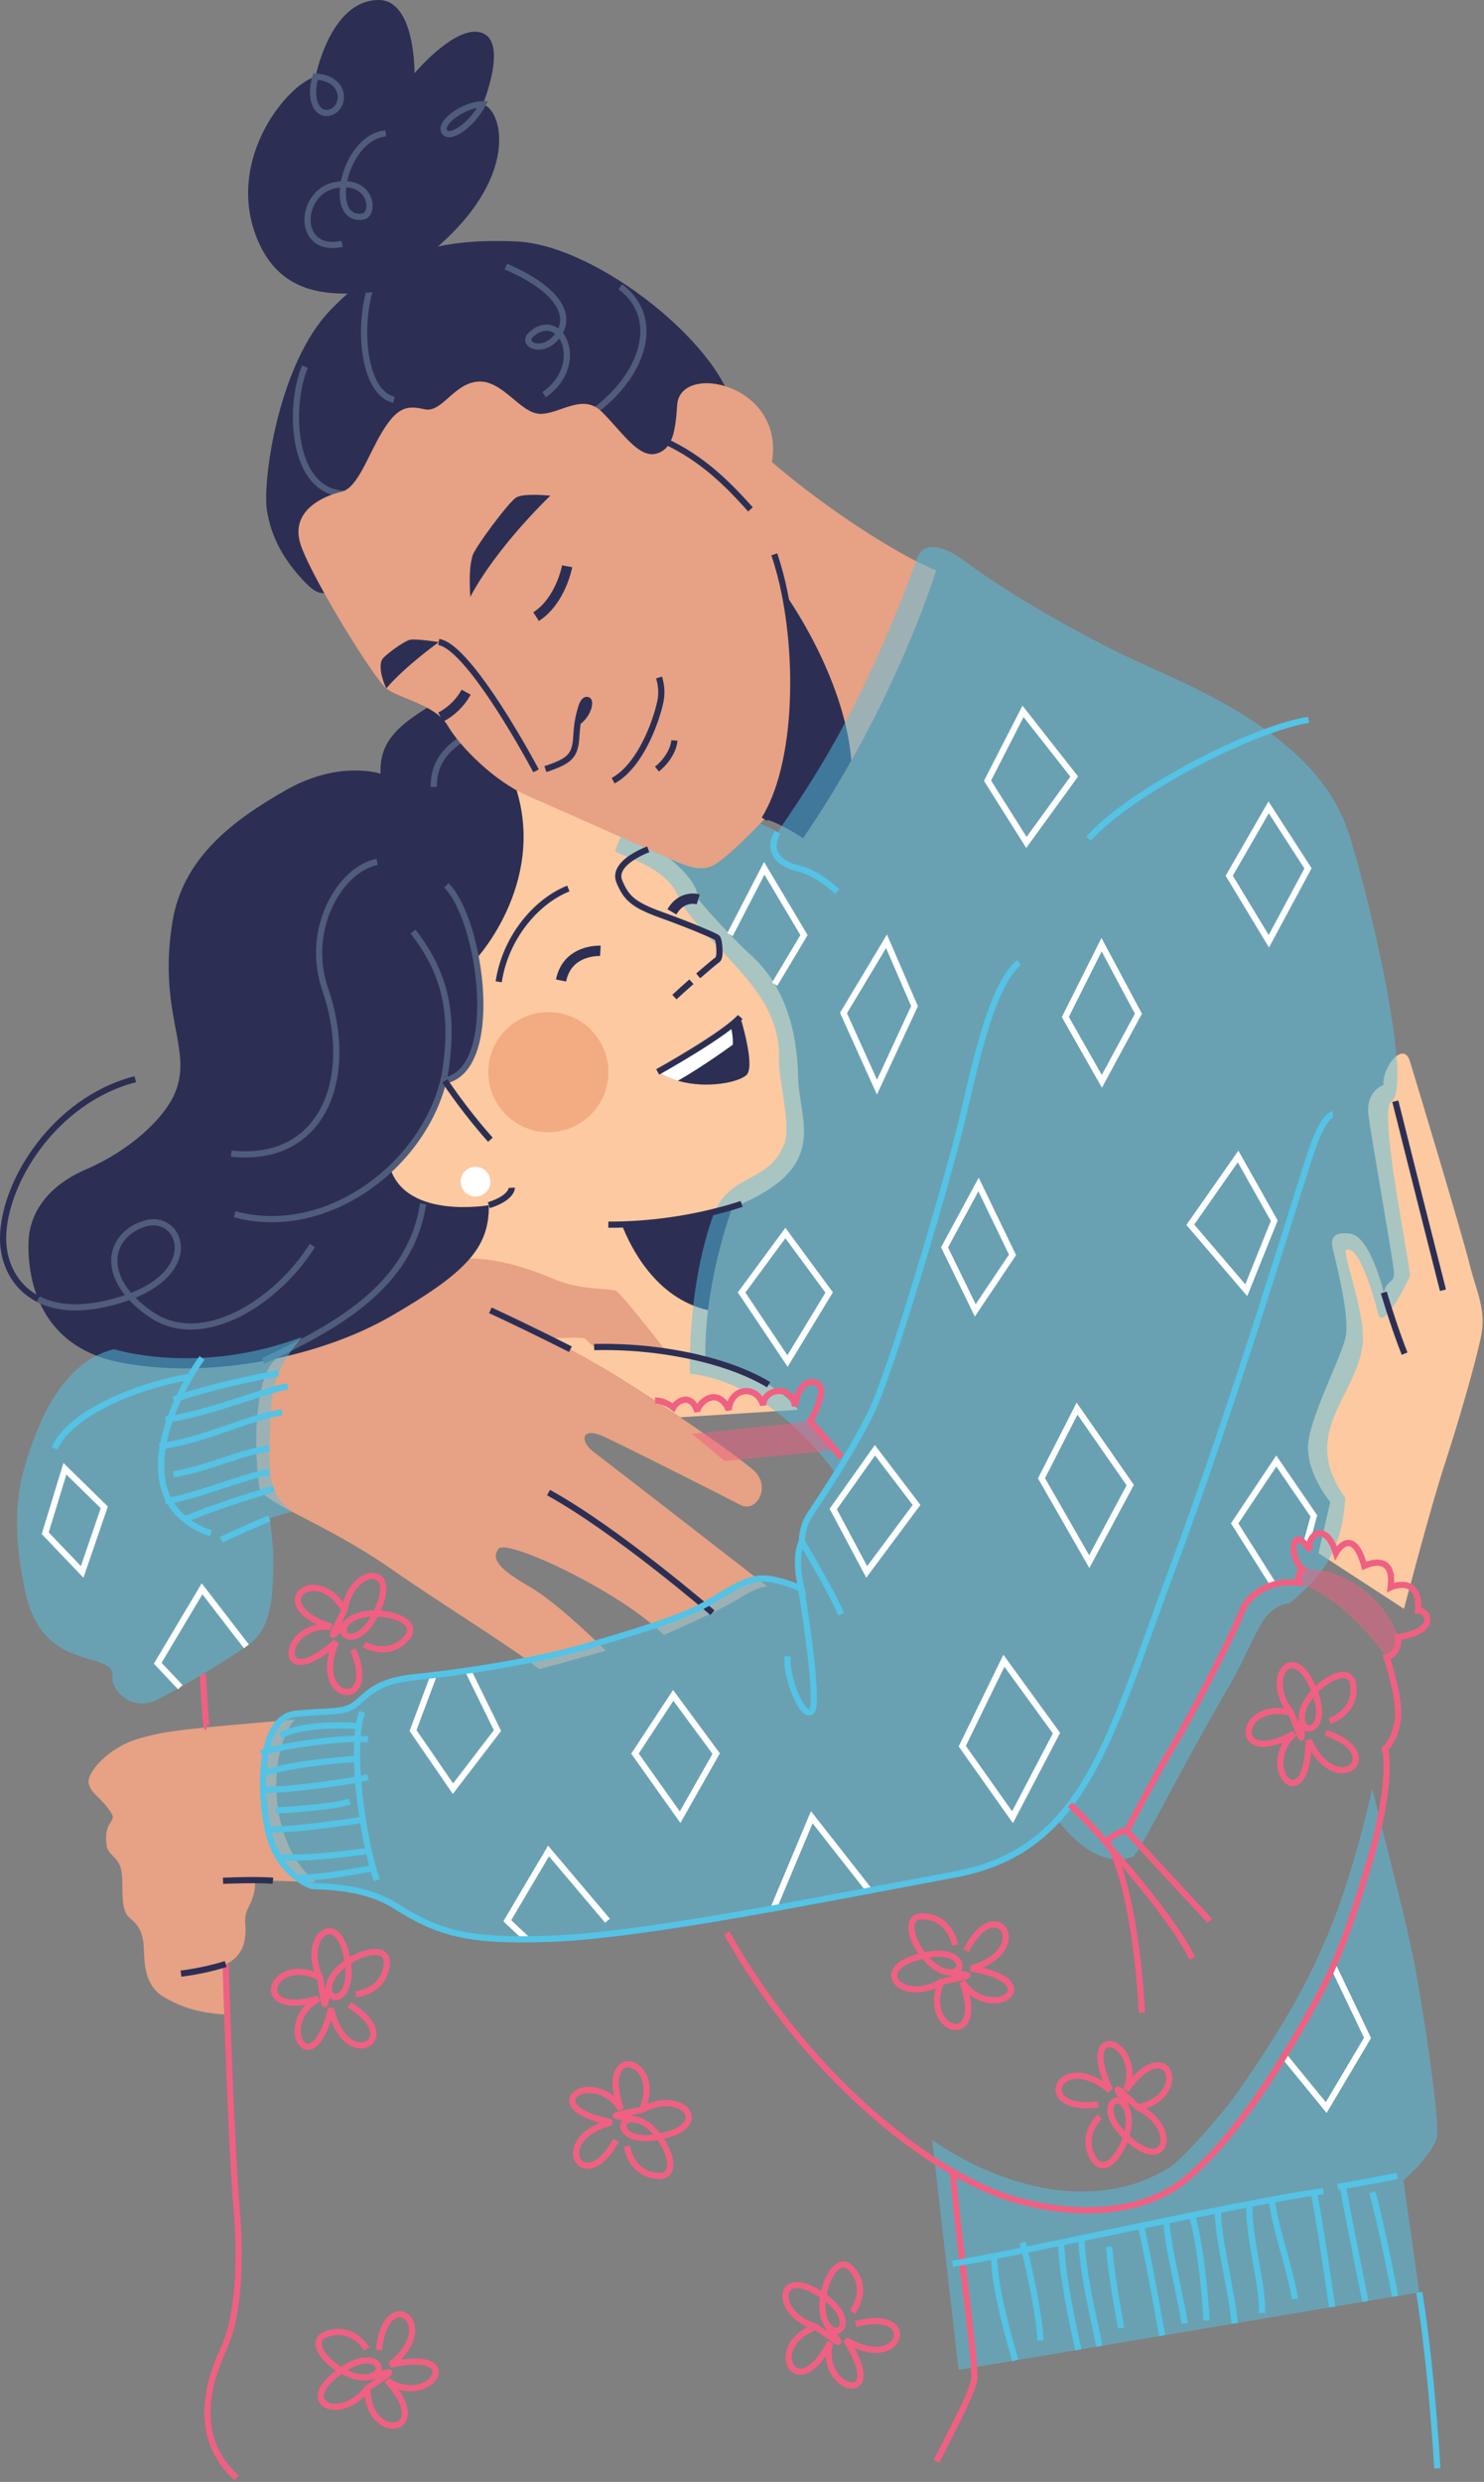 <svg xmlns="http://www.w3.org/2000/svg" xmlns:xlink="http://www.w3.org/1999/xlink" width="298" height="498" viewBox="0 0 298 498" fill="none"><rect x="0" y="0" width="298" height="498" fill="#808080" stroke="none"/><g opacity="1" transform="translate(0.621 0)  rotate(0 148.55 248.59)"><path id="Vector" fill-rule="evenodd" style="fill:#FCC9A1" transform="translate(113.74 270.27)  rotate(0 22.945 7.055)" opacity="1" d="M19.47,0.94C14.67,0.21 9.81,-0.09 4.95,0.02C3.2,0.08 1.54,0.19 0,0.38C6.6,3.91 15.03,9.27 22.21,14.11L45.89,12.61C41.04,6.36 30.32,2.59 19.47,0.94Z " /><path id="Vector" fill-rule="evenodd" style="fill:#E7A184" transform="translate(17.15 345.02)  rotate(0 22.805 29.61)" opacity="1" d="M0.04,12.86C0.55,15.01 2.68,15.73 4.6,18.8C5.75,20.64 2.94,20.3 3.64,25.27C3.94,27.4 6.31,27.58 6.67,30.8C7.04,34.02 6.31,38.21 8.25,39.79C10.19,41.37 10.99,43.01 11.11,45.86C11.23,48.71 11.17,53.32 15.05,55.64C18.94,57.96 22.77,58.98 27.99,59.22L27.58,49.08C28.53,48.68 29.37,48.05 30.02,47.25C30.67,46.45 31.11,45.5 31.31,44.49C32.02,40.89 30.73,40.4 32.2,37.53C33.86,34.33 33.39,32.25 33.39,32.25L45.61,32.62C35.64,24.36 36.12,6.16 41.42,0C19.84,1.89 15.82,2.13 9.88,3.9C3.95,5.67 -0.47,10.7 0.04,12.86Z " /><path id="Vector" fill-rule="evenodd" style="fill:#54C3E5" transform="translate(186.57 358.9)  rotate(0 50.71 58.315)" opacity="0.5" d="M101.39,69.51C101.67,66.12 99.8,52.3 97.8,40.44C95.8,28.58 93.35,20.15 88.38,0C82.47,25.39 76.62,39.24 60.73,61.74C58.57,64.79 50.41,74.32 47.57,76.07C32.83,85.15 14,80.14 0,70.51L5.3,116.63L97.81,101.06L94.63,78.62C94.63,78.62 101.12,72.89 101.39,69.51Z " /><path  id="Vector" style="stroke:#2C2F53; stroke-width:1.243; stroke-opacity:1; stroke-dasharray:0 0" transform="translate(0 216.54)  rotate(0 31.05 24.815)" d="M28.28,29.01C22.11,31.08 20.02,37.44 25.5,43.59C40.18,38.04 35.41,26.62 28.28,29.01Z M62.1,33.37C55.16,44.51 40.14,54.31 29.75,47.24C28.01,46.06 26.6,44.83 25.5,43.59 M25.5,43.59C24.92,43.81 24.32,44.02 23.68,44.22C6.8,49.48 0.01,40.3 0,32.01C0,20.81 10.27,4.2 26.55,0 " /><path id="Vector" fill-rule="evenodd" style="fill:#FCC9A1" transform="translate(63.25 155.81)  rotate(0 48.785 59.87)" opacity="1" d="M87.4,36.31C83.49,32.64 79.8,28.74 76.34,24.64C76.08,20.14 70.46,16.43 66.05,12.8C61.63,9.16 44.26,3.29 38.9,0L0,87.93L44.69,119.74C60,115.6 77.9,119.74 77.9,119.74C77.63,115.51 77.77,111.27 78.31,107.07C79.2,100.07 80.83,93.19 83.16,86.54C83.82,86.29 84.44,86.02 85.04,85.75C102.78,77.91 96.53,69.12 96.38,60C96.19,50.58 93.45,41.93 87.4,36.31Z " /><path id="Vector" fill-rule="evenodd" style="fill:#2C2F53" transform="translate(124.24 242.36)  rotate(0 11.085 10.265)" opacity="1" d="M21.4,0.05C14.43,2.04 7.24,3.15 0,3.37C1.73,7.83 6.79,18.15 17.32,20.53C18.21,13.54 19.84,6.65 22.17,0L21.4,0.05Z " /><path id="Vector" fill-rule="evenodd" style="fill:#E7A184" transform="translate(50.83 252.49)  rotate(0 51.315 41.205)" opacity="1" d="M54.81,65.83C48.93,62.46 47.01,60.3 48.69,58.26C50.36,56.22 72.84,66.67 81.85,75.56C81.85,75.56 93.02,70.75 96.98,68.23C100.95,65.71 102.63,65.83 102.63,65.83C102.63,65.83 72.67,42.58 67.57,38.69C65.04,36.75 65.17,33.63 69.85,35.79C74.54,37.95 94,47.8 97.24,49.48C100.48,51.17 103.49,45.76 99.88,42.52C98.26,41.06 92.32,36.73 85.13,31.89C77.95,27.05 69.52,21.69 62.92,18.16C61.43,17.37 60.02,16.67 58.78,16.09C58.78,16.09 65.51,15.73 65.99,16.09L67.85,17.81C72.71,17.69 77.57,18 82.37,18.73C79.79,15.37 74.68,8.86 72.49,6.67C71.71,5.9 65.55,6.57 59.96,4.24C54.37,1.91 41.89,-3.16 30.75,2.79C19.62,8.74 10.15,17.57 4.81,19.69C0.41,21.43 -0.92,34.49 0.61,45.87C1.05,49.09 13.55,52.85 27.3,62.46C36.4,68.83 50.49,77.48 56.86,82.41C56.86,82.41 62.5,80.91 70.19,78.71C70.19,78.71 60.7,69.19 54.81,65.83Z " /><path id="Vector" fill-rule="evenodd" style="fill:#2C2F53" transform="translate(5.09 139.27)  rotate(0 49.715 67.65)" opacity="1" d="M0,110.24C-0.07,115.49 0.91,130.54 18.19,134.06C35.46,137.57 58.06,133.37 72.89,124.77C87.73,116.17 92.6,111.15 92.44,102.56C92.44,102.56 76.01,105.46 72.66,95.18C72.66,95.18 81.72,85.89 83.62,77.6C83.62,77.6 89.42,76.96 90.47,66.49C90.94,62.03 90.76,57.52 89.93,53.11C89.93,53.11 105.15,36.75 97.06,16.54L84.91,0C74.71,5.48 70.38,9.11 70.72,15.98C70.72,15.98 62.46,13.16 51.74,19.25C41.01,25.34 30.99,32.89 28.91,45.72C25.95,64.06 33,71.12 29.52,79.81C27.39,85.13 20.32,91.6 11.64,95.33C2.97,99.06 0.08,104.99 0,110.24Z " /><path  id="Vector" style="stroke:#505C7B; stroke-width:1.243; stroke-opacity:1; stroke-dasharray:0 0" transform="translate(86.49 147.03)  rotate(0 4.225 5.44)" d="M8.45,0C8.45,0 -0.22,2.59 0,10.88 " /><path  id="Vector" style="stroke:#505C7B; stroke-width:1.243; stroke-opacity:1; stroke-dasharray:0 0" transform="translate(88.42 177.65)  rotate(0 3.705 19.61)" d="M0,39.22C11.85,37.35 7.54,6.83 0.58,0 " /><path  id="Vector" style="stroke:#505C7B; stroke-width:1.243; stroke-opacity:1; stroke-dasharray:0 0" transform="translate(82.33 186.93)  rotate(0 3.56 14.545)" d="M6.3,29.09C8.31,17.13 6.79,8.76 0,0 " /><path  id="Vector" style="stroke:#505C7B; stroke-width:1.243; stroke-opacity:1; stroke-dasharray:0 0" transform="translate(45.81 172.95)  rotate(0 14.655 29.34)" d="M29.31,0C22.11,1.28 14.65,13.26 18.88,25.58C25.04,43.56 18.25,60.51 0,58.52 " /><path  id="Vector" style="stroke:#505C7B; stroke-width:1.243; stroke-opacity:1; stroke-dasharray:0 0" transform="translate(46.5 216.03)  rotate(0 21.06 14.3)" d="M0,27.61C18.51,32.64 38.23,17.71 42.12,0 " /><path id="Vector" fill-rule="evenodd" style="fill:#FCC9A1" transform="translate(262.04 211.4)  rotate(0 17.53 55.71)" opacity="1" d="M34.65,57.25C35.94,51.51 33.92,48.18 32.38,42.03C30.85,35.88 21.76,5.76 20.47,1.56C19.19,-2.65 14.9,2.61 15.14,6.33C15.14,6.33 11.5,7.47 12.15,12.4C12.79,17.34 17.09,41.4 17.25,43.81C17.41,46.22 15.79,45.27 15.22,47.96C15.22,47.96 12.55,36.7 8.5,36.14C4.46,35.57 4.63,37.76 4.99,39.29C5.35,40.83 8.34,52.16 7.61,56.53C6.88,60.9 -0.16,73.61 0,79.28C0.16,84.95 4.46,89.96 4.46,89.96L2.11,100.24L19.27,111.42C19.27,111.42 24.53,91.35 27.44,82.42C30.36,73.5 33.36,63 34.65,57.25Z " /><path id="Vector" fill-rule="evenodd" style="fill:#2C2F53" transform="translate(52.83 48.36)  rotate(0 46.965 35.33)" opacity="1" d="M93.92,34.73C92.68,22.08 66.9,0.77 50.12,0.08C33.35,-0.61 23.45,2.97 12.93,13.83C2.41,24.69 -0.75,48.14 0.14,53.98C1.03,59.82 3.92,64.29 7.22,67.86C10.52,71.44 11.33,71.02 15.47,69.72C15.47,69.72 95.15,47.37 93.92,34.73Z " /><path  id="Vector" style="stroke:#505C7B; stroke-width:1.243; stroke-opacity:1; stroke-dasharray:0 0" transform="translate(72.5 51.94)  rotate(0 2.995 14.135)" d="M5.99,28.27C-1.85,26.49 -1.64,5.53 4.54,0 " /><path  id="Vector" style="stroke:#505C7B; stroke-width:1.243; stroke-opacity:1; stroke-dasharray:0 0" transform="translate(100.97 53.49)  rotate(0 6.12 12.855)" d="M5.12,13.58C2.75,15.65 7.68,17.92 10.57,13.58C10.61,13.52 10.65,13.46 10.69,13.4C9.34,11.98 7.26,11.7 5.12,13.58Z M0,0C9.45,4.06 13.36,9.1 10.69,13.4 M10.69,13.4C13.05,15.88 13.2,21.82 7.68,25.71 " /><path  id="Vector" style="stroke:#505C7B; stroke-width:1.243; stroke-opacity:1; stroke-dasharray:0 0" transform="translate(114.79 57.54)  rotate(0 6.895 13.725)" d="M9.15,0C18.76,7.25 12.34,20.85 0,27.45 " /><path  id="Vector" style="stroke:#505C7B; stroke-width:1.243; stroke-opacity:1; stroke-dasharray:0 0" transform="translate(58.81 73.57)  rotate(0 7.135 12.765)" d="M14.27,24.86C-1.08,29.56 -1.82,8.35 1.82,0 " /><path id="Vector" fill-rule="evenodd" style="fill:#2C2F53" transform="translate(49.2 0)  rotate(0 25.21 29.455)" opacity="1" d="M30.34,55.3C55.49,38.85 51.61,22.21 47.14,20.92C47.14,20.92 52.15,8.78 47.14,6.67C41.97,4.5 33.42,14.69 33.42,14.69C33.42,14.69 33.58,0 26.23,0C16.48,0 13.55,15.37 13.55,15.37C7.78,17.02 -4.06,31.56 1.41,46.85C6.88,62.14 20.97,58.69 29.07,58.32C29.6,57.87 29.77,55.65 30.34,55.3Z " /><path  id="Vector" style="stroke:#505C7B; stroke-width:1.243; stroke-opacity:1; stroke-dasharray:0 0" transform="translate(61.13 26.76)  rotate(0 7.86 11.195)" d="M11.07,16.7C13.48,16.35 13.08,10.09 7.23,10.2C6.64,13.95 7.74,17.19 11.07,16.7Z M6.96,22.16C-2.32,24.23 -1.86,11.8 5.62,10.37C6.2,10.27 6.73,10.21 7.23,10.2 M7.23,10.2C7.94,5.69 11.09,0.45 15.72,0 " /><path  id="Vector" style="stroke:#505C7B; stroke-width:1.243; stroke-opacity:1; stroke-dasharray:0 0" transform="translate(88.46 20.92)  rotate(0 3.935 3)" d="M0.12,5.44C1.07,7.29 5.57,4.3 7.87,0C4.09,0.06 -0.83,3.59 0.12,5.44Z " /><path  id="Vector" style="stroke:#505C7B; stroke-width:1.243; stroke-opacity:1; stroke-dasharray:0 0" transform="translate(62.24 15.36)  rotate(0 2.79 3.66)" d="M3.85,7.04C6.51,5.77 6.61,0.41 0.51,0C-1.04,5.11 1.2,8.31 3.85,7.04Z " /><path id="Vector" fill-rule="evenodd" style="fill:#E7A184" transform="translate(59.31 76.55)  rotate(0 64.03 48.84)" opacity="1" d="M101.31,91.66C106.45,84.15 111.1,76.31 115.25,68.21C124.04,51.05 128.06,37.91 128.06,37.91C120.45,34.87 106,25.56 95.07,16.16C97.77,0.57 76.64,-3.99 76.05,4.71C75.72,9.56 75.28,13.65 71.74,14.5C68.19,15.35 64.74,9.8 60.87,6.03C56.99,2.25 52.37,6.64 48.44,6.49C44.51,6.33 40.95,-0.37 36.03,0.02C31.12,0.4 28.81,6.41 25.26,5.56C21.72,4.71 19.79,5.25 16.86,10.03C13.94,14.81 11.93,21.36 8.62,22.13C5.3,22.9 -2.02,25.83 0.53,33C3,39.95 15.15,59.57 17.63,61.58C20.12,63.58 27.5,64.83 29.97,69.05C32.43,73.28 39.36,80.23 45.91,83.08C52.46,85.93 71.8,94.56 74.96,95.95C78.12,97.34 80.59,98.26 82.98,97.26C84.24,96.73 86.44,94.84 88.51,92.89C91.14,90.41 93.55,87.83 93.55,87.83C96.58,88.46 101.31,91.66 101.31,91.66Z " /><path id="Vector" fill-rule="evenodd" style="fill:#2C2F53" transform="translate(152.87 119.04)  rotate(0 8.74 24.585)" opacity="1" d="M4.07,0C7.13,15.16 6.37,35.05 0,45.33C3.03,45.97 7.76,49.17 7.76,49.17C11.39,43.89 14.63,38.61 17.48,33.54C15.99,16.35 4.07,0 4.07,0Z " /><path  id="Vector" style="stroke:#2C2F53; stroke-width:1.243; stroke-opacity:1; stroke-dasharray:0 0" transform="translate(122.51 135.94)  rotate(0 4.835 10.355)" d="M0,20.71C5.96,17.45 9.14,7.22 9.6,4.14C9.77,2.75 9.63,1.34 9.21,0 " /><path  id="Vector" style="stroke:#2C2F53; stroke-width:1.243; stroke-opacity:1; stroke-dasharray:0 0" transform="translate(131.3 148.57)  rotate(0 1.75 2.875)" d="M3.5,0C3.39,1.7 2.13,4.05 0,5.75 " /><path  id="Vector" style="stroke:#2C2F53; stroke-width:1.243; stroke-opacity:1; stroke-dasharray:0 0" transform="translate(129.51 87.11)  rotate(0 10.28 7.55)" d="M20.56,15.1C14.36,8.09 8.59,3.14 0,0 " /><path  id="Vector" style="stroke:#2C2F53; stroke-width:1.243; stroke-opacity:1; stroke-dasharray:0 0" transform="translate(152.87 111.23)  rotate(0 2.905 26.575)" d="M0,53.15C6.38,42.86 7.13,22.98 4.07,7.81C3.55,5.16 2.85,2.56 2,0 " /><path id="Vector" fill-rule="evenodd" style="fill:#2C2F53" transform="translate(93.71 99.29)  rotate(0 8.09 10.24)" opacity="1" d="M16.18,0.17C16.18,0.17 10.9,-0.39 9.35,0.52C7.8,1.43 0.99,10.65 0.56,12.2C0.13,13.74 -0.17,15.6 0.1,20.48C5.52,10.28 16.18,0.17 16.18,0.17Z " /><path id="Vector" fill-rule="evenodd" style="fill:#2C2F53" transform="translate(75.81 128.32)  rotate(0 5.845 4.905)" opacity="1" d="M11.69,0.52C11.69,0.52 7.12,-0.21 5.89,0.06C4.66,0.33 0.59,3.3 0.24,4.12C-0.11,4.93 -0.26,6.66 1.13,9.81C5.03,5.26 11.69,0.52 11.69,0.52Z " /><path  id="Vector" style="stroke:#2C2F53; stroke-width:1.243; stroke-opacity:1; stroke-dasharray:0 0" transform="translate(108.9 140.75)  rotate(0 4.055 6.785)" d="M0,13.57C4.87,11.95 5.99,10.97 6.21,7.02C6.43,3.07 7.14,0.77 8.11,0 " /><path id="Vector" fill-rule="evenodd" style="fill:#2C2F53" transform="translate(115.2 139.82)  rotate(0 1.545 2.915)" opacity="1" d="M2.39,0.07C0.93,-0.44 -0.33,1.95 0.08,5.83C2.56,4.66 4.05,0.64 2.39,0.07Z " /><path  id="Vector" style="stroke:#2C2F53; stroke-width:2.071; stroke-opacity:1; stroke-dasharray:0 0" transform="translate(107.03 113.62)  rotate(0 3.12 5.055)" d="M6.24,0C6.24,0 4.97,6.92 0,10.11 " /><path  id="Vector" style="stroke:#2C2F53; stroke-width:2.071; stroke-opacity:1; stroke-dasharray:0 0" transform="translate(87.87 138.89)  rotate(0 2.56 2.5)" d="M5.12,0C3.94,2.13 2.16,3.87 0,5 " /><path  id="Vector" style="stroke:#2C2F53; stroke-width:1.243; stroke-opacity:1; stroke-dasharray:0 0" transform="translate(87.49 128.83)  rotate(0 9.77 12.92)" d="M19.54,25.84C13.84,15.28 4.71,0.63 0,0 " /><path id="Vector" fill-rule="evenodd" style="fill:#54C3E5" transform="translate(52.23 109.78)  rotate(0 115.145 139.685)" opacity="0.5" d="M104.55,120C101.24,127.95 93.37,125.38 90.19,134.57C87,143.75 85.54,155.05 85.69,165.85C102.75,167.72 115.05,186.03 115.05,186.03C112.46,190.17 110.24,193.43 109.51,194.6C108.17,196.78 108.17,199.55 108.17,199.55C106.51,202.91 108.08,209.02 108.08,209.02C108.08,209.02 102.8,206.59 99.53,207.01C96.26,207.43 93.73,209.28 88.88,212.13C84.03,214.98 73.7,218 64.23,220.76C54.76,223.53 38.91,225.96 30.78,226.72C22.64,227.47 21.21,230.07 18.62,232.1C16.02,234.13 13.59,233.34 6.46,234.11C-0.67,234.89 -0.92,249.12 1.07,257.84C3.07,266.56 9.82,268.69 9.82,268.69C17.02,268.84 22.25,269.93 26.73,272.78C35.46,278.3 41.58,279.82 57.42,279.26C76.52,278.62 112.63,271.23 138.86,266.36C147.9,264.7 154.38,260.95 159.51,255.38C162.01,258.69 167.96,265.18 174.6,262.78C175.87,262.32 184.09,245.43 193.56,229.23C199.89,218.41 199.97,212.99 206.19,211.83C211.87,207.03 216.55,202.25 217.3,190.82C208.09,177.89 219.05,170.98 220.72,160.44C221.68,154.38 216.47,141.29 217.53,140.97C220.54,140 223.79,153.53 223.95,154.01C225.04,157.4 230.27,146.32 230.27,146.32C230.7,145.85 223.83,113.11 226.49,111.33C231.27,108.14 221.19,66.49 217.69,56.57C211.24,38.22 188.38,28.79 175.97,23.15C163.57,17.51 148.09,8.29 141.53,3.27C134.97,-1.75 132.16,0 131.41,2.03C131.32,2.28 131.22,2.53 131.13,2.79C120.96,30.13 112.51,43.69 104.17,55.92L103.3,57.2C102.18,56.53 101.02,55.95 99.81,55.47C97.74,57.64 92.38,63.04 90.09,64C87.7,65.01 85.23,64.08 82.08,62.69C80.76,62.12 76.62,60.28 71.78,58.14C71.42,58.97 71.03,59.96 70.67,61.04C71.82,61.97 81.79,64.22 83.74,71.11C90.51,81.62 103.99,89.01 103.57,102.55C103.43,107.11 106.2,116.08 104.55,120Z " /><path  id="Vector" style="stroke:#2C2F53; stroke-width:1.243; stroke-opacity:1; stroke-dasharray:0 0" transform="translate(134.8 196.99)  rotate(0 1.71 1.54)" d="M0,3.08C1.03,2.12 2.24,1.04 3.42,0 " /><path  id="Vector" style="stroke:#2C2F53; stroke-width:1.243; stroke-opacity:1; stroke-dasharray:0 0" transform="translate(123.53 170.41)  rotate(0 10.165 12.7)" d="M16.05,25.4C17.92,23.78 19.5,22.45 19.9,22.19C20.3,21.92 20.37,20.95 20.31,19.94C20.26,18.93 20.09,18.01 19.9,17.8C19.71,17.6 18.68,17.13 17.1,16.46C14.98,15.55 11.88,14.34 8.64,13.17C2.98,11.14 1.6,9.76 0.24,6.51C-0.49,4.82 0.5,3.2 2.55,1.79C3.63,1.07 4.8,0.47 6.02,0 " /><path  id="Vector" style="stroke:#2C2F53; stroke-width:1.243; stroke-opacity:1; stroke-dasharray:0 0" transform="translate(99.53 178.28)  rotate(0 6.99 9.36)" d="M13.98,0C7.2,2.71 1.24,10.22 0,18.72 " /><path  id="Vector" style="stroke:#54C3E5; stroke-width:1.243; stroke-opacity:1; stroke-dasharray:0 0" transform="translate(217.95 144.43)  rotate(0 22.105 11.92)" d="M44.21,0C32.75,1.85 8.57,14.35 0,23.84 " /><path  id="Vector" style="stroke:#54C3E5; stroke-width:1.243; stroke-opacity:1; stroke-dasharray:0 0" transform="translate(154.7 167.01)  rotate(0 6.4 5.94)" d="M0.81,0C-1.3,3.59 0.93,6.34 4.93,7.22C8.93,8.11 12.8,11.88 12.8,11.88 " /><path  id="Vector" style="stroke:#54C3E5; stroke-width:1.243; stroke-opacity:1; stroke-dasharray:0 0" transform="translate(71.06 343.5)  rotate(0 2 16.885)" d="M4,33.77C1.59,27.38 -1.72,7.6 1.06,0 " /><path  id="Vector" style="stroke:#54C3E5; stroke-width:1.243; stroke-opacity:1; stroke-dasharray:0 0" transform="translate(55.64 346.2)  rotate(0 7.87 1.05)" d="M15.74,0.16C12.55,-0.16 3.73,-0.2 0,2.1 " /><path  id="Vector" style="stroke:#54C3E5; stroke-width:1.243; stroke-opacity:1; stroke-dasharray:0 0" transform="translate(51.81 348.91)  rotate(0 10.725 1.47)" d="M21.45,0.14C17.97,-0.54 2.9,1.4 0,2.94 " /><path  id="Vector" style="stroke:#54C3E5; stroke-width:1.243; stroke-opacity:1; stroke-dasharray:0 0" transform="translate(52.26 352.92)  rotate(0 9.36 1.475)" d="M18.72,0C18.72,0 5.54,0.82 0,2.95 " /><path  id="Vector" style="stroke:#54C3E5; stroke-width:1.243; stroke-opacity:1; stroke-dasharray:0 0" transform="translate(52.22 356.59)  rotate(0 10.525 1.28)" d="M21.05,0C18.78,0.72 5.35,2.65 0,2.56 " /><path  id="Vector" style="stroke:#54C3E5; stroke-width:1.243; stroke-opacity:1; stroke-dasharray:0 0" transform="translate(54.76 361.47)  rotate(0 7.415 0.895)" d="M14.83,0C12.37,0.96 3.77,1.64 0,1.79 " /><path  id="Vector" style="stroke:#54C3E5; stroke-width:1.243; stroke-opacity:1; stroke-dasharray:0 0" transform="translate(53.17 365.16)  rotate(0 9.45 0.96)" d="M18.9,0C18.9,0 3.91,2.35 0,1.85 " /><path  id="Vector" style="stroke:#54C3E5; stroke-width:1.243; stroke-opacity:1; stroke-dasharray:0 0" transform="translate(55.35 371.38)  rotate(0 8.955 0.68)" d="M17.91,0C17.91,0 7.18,1.67 0,1.31 " /><path  id="Vector" style="stroke:#54C3E5; stroke-width:1.243; stroke-opacity:1; stroke-dasharray:0 0" transform="translate(59.03 374.85)  rotate(0 7.58 0.96)" d="M15.16,0C15.16,0 4.91,2.08 0,1.91 " /><path  id="Vector" style="stroke:#F06082; stroke-width:1.243; stroke-opacity:1; stroke-dasharray:0 0" transform="translate(41.03 394.09)  rotate(0 3.135 51.545)" d="M3.66,0C3.66,0 4.31,22.14 5.14,37.89C5.36,42.1 5.59,45.86 5.83,48.61C6.95,61.66 5.88,71.55 3.26,77.19C3.22,77.29 3.17,77.39 3.12,77.5C0.5,83.24 -3.45,94.69 5.83,103.09 " /><path  id="Vector" style="stroke:#F06082; stroke-width:1.243; stroke-opacity:1; stroke-dasharray:0 0" transform="translate(187.43 435.81)  rotate(0 3.81 29.035)" d="M3.29,0C3.44,1.77 3.63,3.7 3.83,5.72C5.33,20.34 8.05,39.82 7.56,41.81C7.5,42.05 7.43,42.3 7.35,42.56C6.52,45.29 4.41,49.41 0,58.07 " /><path  id="Vector" style="stroke:#54C3E5; stroke-width:1.243; stroke-opacity:1; stroke-dasharray:0 0" transform="translate(284.38 459.96)  rotate(0 1.81 17.655)" d="M3.62,35.31C3.62,35.31 2.52,15.53 0,0 " /><path  id="Vector" style="stroke:#54C3E5; stroke-width:1.243; stroke-opacity:1; stroke-dasharray:0 0" transform="translate(190.67 439.67)  rotate(0 37.215 7.27)" d="M74.43,0C58.33,2.15 10.53,13.04 0,14.54 " /><path  id="Vector" style="stroke:#54C3E5; stroke-width:1.243; stroke-opacity:1; stroke-dasharray:0 0" transform="translate(268.02 436.6)  rotate(0 5.965 1.095)" d="M11.93,0C11.93,0 6.63,1.1 0,2.19 " /><path  id="Vector" style="stroke:#54C3E5; stroke-width:1.243; stroke-opacity:1; stroke-dasharray:0 0" transform="translate(274.95 439.9)  rotate(0 2.3 10.435)" d="M4.6,20.87C4.6,20.87 1.73,5.93 0,0 " /><path  id="Vector" style="stroke:#54C3E5; stroke-width:1.243; stroke-opacity:1; stroke-dasharray:0 0" transform="translate(269.04 438.62)  rotate(0 2.26 11.58)" d="M4.52,23.16C4.52,23.16 1.14,6.63 0,0 " /><path  id="Vector" style="stroke:#54C3E5; stroke-width:1.243; stroke-opacity:1; stroke-dasharray:0 0" transform="translate(263.2 439.9)  rotate(0 1.835 11.505)" d="M3.67,23.01C3.67,23.01 1.24,5.88 0,0 " /><path  id="Vector" style="stroke:#54C3E5; stroke-width:1.243; stroke-opacity:1; stroke-dasharray:0 0" transform="translate(254.77 441.39)  rotate(0 2.325 9.94)" d="M4.65,19.88C3.55,13.11 0.87,6.74 0,0 " /><path  id="Vector" style="stroke:#54C3E5; stroke-width:1.243; stroke-opacity:1; stroke-dasharray:0 0" transform="translate(250.24 442.24)  rotate(0 1.285 10.935)" d="M2.56,21.87C2.77,15.94 -0.17,6.96 0.01,0 " /><path  id="Vector" style="stroke:#54C3E5; stroke-width:1.243; stroke-opacity:1; stroke-dasharray:0 0" transform="translate(243.93 443.48)  rotate(0 1.685 11.365)" d="M3.37,22.73C2.93,16.82 0,5.91 0,0 " /><path  id="Vector" style="stroke:#54C3E5; stroke-width:1.243; stroke-opacity:1; stroke-dasharray:0 0" transform="translate(238.76 444.52)  rotate(0 1.45 10.55)" d="M2.9,21.1C2.9,21.1 2.24,8.11 0,0 " /><path  id="Vector" style="stroke:#54C3E5; stroke-width:1.243; stroke-opacity:1; stroke-dasharray:0 0" transform="translate(233.57 445.58)  rotate(0 1.835 10.315)" d="M3.67,20.63C3.26,16.8 0.34,5.64 0,0 " /><path  id="Vector" style="stroke:#54C3E5; stroke-width:1.243; stroke-opacity:1; stroke-dasharray:0 0" transform="translate(228.52 446.62)  rotate(0 2.115 11.015)" d="M4.23,22.03C4.23,22.03 1.74,7.92 0,0 " /><path  id="Vector" style="stroke:#54C3E5; stroke-width:1.243; stroke-opacity:1; stroke-dasharray:0 0" transform="translate(222.1 450.8)  rotate(0 1.21 8.16)" d="M2.42,16.32C2.42,16.32 0.42,6 0,0 " /><path  id="Vector" style="stroke:#54C3E5; stroke-width:1.243; stroke-opacity:1; stroke-dasharray:0 0" transform="translate(216.54 449.12)  rotate(0 1.79 10.83)" d="M0,0C0.32,8.09 2.59,16.16 3.58,21.66 " /><path  id="Vector" style="stroke:#54C3E5; stroke-width:1.243; stroke-opacity:1; stroke-dasharray:0 0" transform="translate(212.49 449.96)  rotate(0 1.72 10.77)" d="M3.44,21.54C3.44,21.54 -0.05,6.67 0,0 " /><path  id="Vector" style="stroke:#54C3E5; stroke-width:1.243; stroke-opacity:1; stroke-dasharray:0 0" transform="translate(204.7 449.96)  rotate(0 1.79 9.83)" d="M3.58,19.66C3.62,16.5 1.83,6.75 0,0 " /><path  id="Vector" style="stroke:#54C3E5; stroke-width:1.243; stroke-opacity:1; stroke-dasharray:0 0" transform="translate(199.04 452.7)  rotate(0 2.12 10.455)" d="M4.24,20.91C4.24,20.91 -0.17,6.76 0.01,0 " /><path  id="Vector" style="stroke:#54C3E5; stroke-width:1.243; stroke-opacity:1; stroke-dasharray:0 0" transform="translate(157.51 318.8)  rotate(0 2.645 12.4)" d="M0.04,13.56C-0.44,17.7 3.11,26.23 4.84,24.59C6.57,22.96 2.77,0 2.77,0 " /><path  id="Vector" style="stroke:#54C3E5; stroke-width:1.243; stroke-opacity:1; stroke-dasharray:0 0" transform="translate(160.38 309.31)  rotate(0 3.96 7.295)" d="M7.92,14.59C7.92,14.59 6.29,10.56 0,0 " /><path  id="Vector" style="stroke:#2C2F53; stroke-width:1.243; stroke-opacity:1; stroke-dasharray:0 0" transform="translate(44.17 377.25)  rotate(0 5.005 0.065)" d="M10.01,0.13C10.01,0.13 7.48,-0.16 0,0.13 " /><path  id="Vector" style="stroke:#2C2F53; stroke-width:2.071; stroke-opacity:1; stroke-dasharray:0 0" transform="translate(112.04 190.79)  rotate(0 3.95 2.975)" d="M7.9,0C7.9,0 1.27,-0.39 0,5.95 " /><path  id="Vector" style="stroke:#2C2F53; stroke-width:2.071; stroke-opacity:1; stroke-dasharray:0 0" transform="translate(134.3 180.32)  rotate(0 2.645 1.325)" d="M5.29,0.13C5.29,0.13 2.04,-0.87 0,2.65 " /><path id="Vector" fill-rule="evenodd" style="fill:#2C2F53" transform="translate(131.45 204.07)  rotate(0 9.21 6.78)" opacity="1" d="M16.58,0C16.58,0 15.8,0.6 14.56,1.57C11.54,3.86 5.59,8.17 0,11.03C1.26,11.8 2.62,12.39 4.04,12.79C9.97,14.48 16.37,13.06 17.84,11.62C19.67,9.83 16.58,0 16.58,0Z " /><path id="Vector" fill-rule="evenodd" style="fill:#FFFFFF" transform="translate(131.44 205.63)  rotate(0 7.55 5.615)" opacity="1" d="M14.56,0C11.54,2.3 5.59,6.61 0,9.46C1.26,10.24 2.62,10.83 4.04,11.23C9.11,8.38 15.09,3.99 15.09,3.99C15.15,2.64 14.97,1.29 14.56,0Z " /><path  id="Vector" style="stroke:#505C7B; stroke-width:1.243; stroke-opacity:1; stroke-dasharray:0 0" transform="translate(52.22 241.56)  rotate(0 16.06 15.77)" d="M32.12,0C29.51,16.72 14.5,24.71 0,31.54 " /><path  id="Vector" style="stroke:#505C7B; stroke-width:1.243; stroke-opacity:1; stroke-dasharray:0 0" transform="translate(7.05 245.25)  rotate(0 27.525 10.46)" d="M21.23,0.32C15.06,2.38 12.97,8.74 18.47,14.9C33.13,9.34 28.35,-2.05 21.23,0.32Z M0,15.43C3.8,17.37 9.25,17.83 16.63,15.53C17.27,15.33 17.87,15.12 18.47,14.9 M18.47,14.9C19.72,16.28 21.15,17.5 22.7,18.53C33.1,25.6 48.11,15.8 55.05,4.66 " /><path  id="Vector" style="stroke:#2C2F53; stroke-width:1.243; stroke-opacity:1; stroke-dasharray:0 0" transform="translate(109.53 299.49)  rotate(0 16.455 12.05)" d="M32.91,24.1C32.91,24.1 13.86,7.64 0,0 " /><path  id="Vector" style="stroke:#2C2F53; stroke-width:1.243; stroke-opacity:1; stroke-dasharray:0 0" transform="translate(97.85 262.92)  rotate(0 8.035 3.905)" d="M16.07,7.81C16.07,7.81 9.24,4.29 0,0 " /><path  id="Vector" style="stroke:#2C2F53; stroke-width:1.243; stroke-opacity:1; stroke-dasharray:0 0" transform="translate(121.54 241.56)  rotate(0 13.38 2.085)" d="M26.76,0C26.76,0 25.82,0.34 24.12,0.83C17.15,2.81 9.95,3.92 2.71,4.14C1.82,4.16 0.92,4.18 0,4.17 " /><path  id="Vector" style="stroke:#2C2F53; stroke-width:1.243; stroke-opacity:1; stroke-dasharray:0 0" transform="translate(97.53 238.33)  rotate(0 2.31 1.75)" d="M4.62,0C4.62,0 4.74,1.99 0,3.5 " /><path  id="Vector" style="stroke:#2C2F53; stroke-width:1.243; stroke-opacity:1; stroke-dasharray:0 0" transform="translate(88.7 216.88)  rotate(0 4.575 5.905)" d="M9.15,11.81C5.85,8.08 2.79,4.13 0,0 " /><path id="Vector" fill-rule="evenodd" style="fill:#FFFFFF" transform="translate(91.88 234.12)  rotate(0 2.985 2.985)" opacity="1" d="M2.99,0C1.34,0 0,1.34 0,2.99C0,4.63 1.34,5.97 2.99,5.97C4.63,5.97 5.97,4.63 5.97,2.99C5.97,1.34 4.63,0 2.99,0Z " /><path id="Vector" fill-rule="evenodd" style="fill:#F06082" transform="translate(138.35 285.19)  rotate(0 14.375 3.985)" opacity="0.5" d="M23.7,0L0,2.52L6.53,7.97L28.75,5.77C26.43,2.97 23.7,0 23.7,0Z " /><path  id="Vector" style="stroke:#2C2F53; stroke-width:1.243; stroke-opacity:1; stroke-dasharray:0 0" transform="translate(277.26 259.34)  rotate(0 2.09 6.135)" d="M4.18,12.27C4.18,12.27 2.35,7.84 0,0 " /><path  id="Vector" style="stroke:#2C2F53; stroke-width:1.243; stroke-opacity:1; stroke-dasharray:0 0" transform="translate(279.57 220.96)  rotate(0 4.785 18.965)" d="M9.57,37.93C9.57,37.93 3.41,13.67 0,0 " /><path id="Vector" fill-rule="evenodd" style="fill:#F06082" transform="translate(260.09 314.86)  rotate(0 10.04 8.845)" opacity="0.5" d="M20.06,13.63C17.72,6.34 9.35,-0.51 0.95,0.03C-0.65,0.93 0.25,2.73 0.25,2.73C9.79,6.22 17.73,17.69 17.73,17.69C20.48,16.94 20.06,13.63 20.06,13.63Z " /><path  id="Vector" style="stroke:#F06082; stroke-width:1.243; stroke-opacity:1; stroke-dasharray:0 0" transform="translate(225.66 367.39)  rotate(0 8.32 9.01)" d="M16.64,18.02C16.64,18.02 4.1,4.56 0,0 " /><path  id="Vector" style="stroke:#F06082; stroke-width:1.243; stroke-opacity:1; stroke-dasharray:0 0" transform="translate(221.44 369.69)  rotate(0 8.68 11.63)" d="M17.36,23.26C14.57,17.34 7.04,8.17 0,0 " /><path  id="Vector" style="stroke:#F06082; stroke-width:1.243; stroke-opacity:1; stroke-dasharray:0 0" transform="translate(222.67 371.13)  rotate(0 3.01 16.36)" d="M6.02,32.72C5.67,25.53 4.16,9.05 0,0 " /><path  id="Vector" style="stroke:#F06082; stroke-width:1.243; stroke-opacity:1; stroke-dasharray:0 0" transform="translate(40.11 335.9)  rotate(0 0.4 5.345)" d="M0.8,10.69C0.8,10.69 0.58,10.63 0,0 " /><path id="Vector" fill-rule="evenodd" style="fill:#54C3E5" transform="translate(2.8 268.3)  rotate(0 28.58 36.75)" opacity="0.5" d="M14.37,64.56C19.55,66.07 19.09,66.57 19.19,68.8C19.3,71.04 23.23,75.27 28.27,72.69C34.39,69.45 40.33,65.9 46.08,62.03C51.13,58.6 51.23,52.64 51.44,46.98C51.54,43.42 51.29,39.87 50.69,36.36L55.21,34.99C50.28,31.42 50.52,26.97 50.83,17.75C51.13,8.52 52.43,6 57.16,0C36.39,7.8 19.47,2.44 19.49,2.41C8.78,5.06 4.13,17.54 1.71,25.35C-0.72,33.17 -0.41,41.78 1.71,51.3C3.83,60.83 9.19,63.04 14.37,64.56Z " /><path  id="Vector" style="stroke:#54C3E5; stroke-width:1.243; stroke-opacity:1; stroke-dasharray:0 0" transform="translate(43.81 304.68)  rotate(0 4.83 2.145)" d="M0,4.29C0,4.29 3.31,2.62 9.66,0 " /><path  id="Vector" style="stroke:#54C3E5; stroke-width:1.243; stroke-opacity:1; stroke-dasharray:0 0" transform="translate(36.08 298.72)  rotate(0 9.145 3.175)" d="M18.29,0C18.29,0 6.15,3.58 0,6.35 " /><path  id="Vector" style="stroke:#54C3E5; stroke-width:1.243; stroke-opacity:1; stroke-dasharray:0 0" transform="translate(32.62 295.41)  rotate(0 10.42 2.92)" d="M20.84,0C15.81,0.73 7.09,4.6 0,5.84 " /><path  id="Vector" style="stroke:#54C3E5; stroke-width:1.243; stroke-opacity:1; stroke-dasharray:0 0" transform="translate(34.2 290.61)  rotate(0 9.64 2.61)" d="M19.28,0C13.54,0.73 7.3,3.98 0,5.22 " /><path  id="Vector" style="stroke:#54C3E5; stroke-width:1.243; stroke-opacity:1; stroke-dasharray:0 0" transform="translate(31.38 283.42)  rotate(0 12.315 3.39)" d="M24.63,0C18.69,0.63 8.47,5.84 0,6.78 " /><path  id="Vector" style="stroke:#54C3E5; stroke-width:1.243; stroke-opacity:1; stroke-dasharray:0 0" transform="translate(32.62 278.16)  rotate(0 12.25 3.335)" d="M24.5,0C19.6,0.89 8.13,5.68 0,6.67 " /><path  id="Vector" style="stroke:#54C3E5; stroke-width:1.243; stroke-opacity:1; stroke-dasharray:0 0" transform="translate(34.2 275.56)  rotate(0 10.54 2.63)" d="M21.08,0C21.08,0 9.28,2.03 0,5.26 " /><path  id="Vector" style="stroke:#54C3E5; stroke-width:1.243; stroke-opacity:1; stroke-dasharray:0 0" transform="translate(31.73 272.47)  rotate(0 4.99 17.595)" d="M8.22,0C2.37,8.1 -7.75,29.03 9.98,35.19 " /><path  id="Vector" style="stroke:#54C3E5; stroke-width:1.243; stroke-opacity:1; stroke-dasharray:0 0" transform="translate(10.32 276.23)  rotate(0 13.595 7.19)" d="M27.19,0C16.84,1.78 3.34,7.08 0,14.38 " /><path  id="Vector" style="stroke:#FFFFFF; stroke-width:1.243; stroke-opacity:1; stroke-dasharray:0 0" transform="translate(257.25 394.51)  rotate(0 8.37 14.19)" d="M0,18.05L8.44,28.38L16.74,14.4L9.86,0 " /><path  id="Vector" style="stroke:#FFFFFF; stroke-width:1.243; stroke-opacity:1; stroke-dasharray:0 0" transform="translate(247.31 293.16)  rotate(0 7.95 12.4)" d="M7.77,24.8L0,12.51L8.36,0L15.9,11.01L14.31,16.84 " /><path  id="Vector" style="stroke:#FFFFFF; stroke-width:1.243; stroke-opacity:1; stroke-dasharray:0 0" transform="translate(238.4 232.05)  rotate(0 8.43 13.42)" d="M16.86,12.89L9.6,0L0,13.7L11.24,26.84L16.86,12.89Z " /><path  id="Vector" style="stroke:#FFFFFF; stroke-width:1.243; stroke-opacity:1; stroke-dasharray:0 0" transform="translate(213.31 189.55)  rotate(0 7.335 13.71)" d="M7.33,27.42L14.67,13.85L7.27,0L0,14.51L7.33,27.42Z " /><path  id="Vector" style="stroke:#FFFFFF; stroke-width:1.243; stroke-opacity:1; stroke-dasharray:0 0" transform="translate(145.97 174.23)  rotate(0 7.43 11.62)" d="M8.97,23.24L14.86,13.4L6.88,0L0,13.29 " /><path  id="Vector" style="stroke:#FFFFFF; stroke-width:1.243; stroke-opacity:1; stroke-dasharray:0 0" transform="translate(189.05 237.67)  rotate(0 6.825 12.63)" d="M6.17,25.26L13.65,14.12L6.83,0L0,12.62L6.17,25.26Z " /><path  id="Vector" style="stroke:#FFFFFF; stroke-width:1.243; stroke-opacity:1; stroke-dasharray:0 0" transform="translate(246.22 162)  rotate(0 7.91 13.435)" d="M7.95,26.87L15.82,12.24L7.91,0L0,13.71L7.95,26.87Z " /><path  id="Vector" style="stroke:#FFFFFF; stroke-width:1.243; stroke-opacity:1; stroke-dasharray:0 0" transform="translate(197.68 142.74)  rotate(0 8.705 13.15)" d="M7.81,26.3L17.41,13.08L7.13,0L0,13.91L7.81,26.3Z " /><path  id="Vector" style="stroke:#FFFFFF; stroke-width:1.243; stroke-opacity:1; stroke-dasharray:0 0" transform="translate(168.76 188.87)  rotate(0 7.13 14.635)" d="M6.72,29.27L14.26,13.02L8.64,0L0,14.39L6.72,29.27Z " /><path  id="Vector" style="stroke:#FFFFFF; stroke-width:1.243; stroke-opacity:1; stroke-dasharray:0 0" transform="translate(148.3 247.41)  rotate(0 8.79 12.845)" d="M9.22,25.69L17.58,11.93L8.79,0L0,11.93L9.22,25.69Z " /><path  id="Vector" style="stroke:#FFFFFF; stroke-width:1.243; stroke-opacity:1; stroke-dasharray:0 0" transform="translate(208.52 282.64)  rotate(0 8.91 15.355)" d="M0,13.98L9.59,30.71L17.82,15.35L7.14,0L0,13.98Z " /><path  id="Vector" style="stroke:#FFFFFF; stroke-width:1.243; stroke-opacity:1; stroke-dasharray:0 0" transform="translate(192.61 333.23)  rotate(0 9.46 15.7)" d="M0,17.14L10.09,31.4L18.92,14.53L8.36,0L0,17.14Z " /><path  id="Vector" style="stroke:#FFFFFF; stroke-width:1.243; stroke-opacity:1; stroke-dasharray:0 0" transform="translate(166.7 291)  rotate(0 8.365 12.205)" d="M6.72,24.41L16.73,10.97L8.37,0L0,11.79L6.72,24.41Z " /><path  id="Vector" style="stroke:#FFFFFF; stroke-width:1.243; stroke-opacity:1; stroke-dasharray:0 0" transform="translate(154.71 364.63)  rotate(0 9.615 9.145)" d="M0,18.29L7.68,0L19.23,14.72 " /><path  id="Vector" style="stroke:#FFFFFF; stroke-width:1.243; stroke-opacity:1; stroke-dasharray:0 0" transform="translate(126.89 340.18)  rotate(0 8.15 12.225)" d="M9.06,24.45L16.3,11.68L7.68,0L0,11.68L9.06,24.45Z " /><path  id="Vector" style="stroke:#FFFFFF; stroke-width:1.243; stroke-opacity:1; stroke-dasharray:0 0" transform="translate(101.25 371.4)  rotate(0 10.06 8.86)" d="M3.94,17.72L0,14L8.28,0L20.12,14 " /><path  id="Vector" style="stroke:#FFFFFF; stroke-width:1.243; stroke-opacity:1; stroke-dasharray:0 0" transform="translate(82.32 335.2)  rotate(0 8.48 11.85)" d="M11.05,0L16.96,12.04L8.02,23.7L0,12.04L4.16,0.92 " /><path id="Vector" fill-rule="evenodd" style="fill:#DC6437" transform="translate(97.44 203.08)  rotate(0 12.05 12.05)" opacity="0.3" d="M12.05,0C5.4,0 0,5.4 0,12.05C0,18.7 5.4,24.1 12.05,24.1C18.7,24.1 24.1,18.7 24.1,12.05C24.1,5.4 18.7,0 12.05,0Z " /><path  id="Vector" style="stroke:#54C3E5; stroke-width:1.243; stroke-opacity:1; stroke-dasharray:0 0" transform="translate(52.21 193.13)  rotate(0 107.405 98)" d="M214.81,30.48C214.81,30.48 213.12,30.48 210.79,37.03C208.47,43.59 195.14,88.23 182.44,122.07C169.75,155.92 165.1,178.13 138.87,183C112.64,187.86 76.53,195.26 57.43,195.9C41.59,196.43 35.48,194.94 26.74,189.41C22.27,186.58 17.03,185.48 9.84,185.32C9.84,185.32 3.1,183.2 1.09,174.48C-0.93,165.75 -0.67,151.5 6.47,150.75C13.62,149.99 16.03,150.75 18.63,148.74C21.23,146.72 22.66,144.13 30.79,143.35C38.92,142.58 54.77,140.17 64.24,137.4C73.72,134.63 84.03,131.6 88.89,128.76C93.76,125.92 96.27,124.06 99.54,123.64C102.82,123.23 108.1,125.66 108.1,125.66C108.1,125.66 106.5,119.54 108.18,116.18C108.18,116.18 108.18,113.42 109.52,111.24C110.86,109.06 117.39,99.67 121.85,90.78C126.31,81.89 137.53,43.14 140.13,32.5C142.73,21.86 146.01,4.81 151.79,0 " /><path  id="Vector" style="stroke:#2C2F53; stroke-width:1.243; stroke-opacity:1; stroke-dasharray:0 0" transform="translate(118.69 270.27)  rotate(0 17.515 3.785)" d="M0,0.02C4.86,-0.09 9.71,0.21 14.52,0.94C22.05,2.08 29.54,4.26 35.03,7.57 " /><path  id="Vector" style="stroke:#FFFFFF; stroke-width:1.243; stroke-opacity:1; stroke-dasharray:0 0" transform="translate(31.05 318.8)  rotate(0 8.905 9.87)" d="M4.54,19.74L0,14.93L8.9,0L17.81,11.55 " /><path  id="Vector" style="stroke:#FFFFFF; stroke-width:1.243; stroke-opacity:1; stroke-dasharray:0 0" transform="translate(8.46 294.71)  rotate(0 5.93 10.35)" d="M7.42,20.7L11.86,7.74L3.95,0L0,12.93L7.42,20.7Z " /><path  id="Vector" style="stroke:#F06082; stroke-width:1.243; stroke-opacity:1; stroke-dasharray:0 0" transform="translate(130.94 277.32)  rotate(0 18.68 7.555)" d="M37.36,15.11C36.99,14.63 36.58,14.13 36.16,13.62C33.84,10.83 31.11,7.87 31.11,7.87C31.11,7.87 35.41,0.74 32.04,0.06C28.67,-0.62 28.09,4.84 28.09,4.84C27.36,0.25 21.75,1.33 21.7,4.65C20.43,0.4 15.07,1.09 14.79,5.58C12.54,0.61 8.5,4.16 8.49,5.92C7.08,1.7 4.09,4.16 3.64,5.09C3.64,5.09 1.84,3.62 0,3.71 " /><path  id="Vector" style="stroke:#F06082; stroke-width:1.243; stroke-opacity:1; stroke-dasharray:0 0" transform="translate(145.3 307.65)  rotate(0 70.355 67.925)" d="M68.96,54.45C71.48,56.86 73.88,59.39 76.14,62.05C76.14,62.05 78.33,59.56 80.34,59.74C80.34,59.74 85.72,49.24 89.74,42.54C93.76,35.85 101.84,19.94 103.44,15.74C105.04,11.54 109.74,10.14 111.44,9.94C112.64,9.83 113.84,9.83 115.04,9.94C115.04,9.94 114.14,8.14 115.74,7.25C115.05,6.65 114.52,5.89 114.2,5.03C113.89,4.17 113.8,3.25 113.94,2.34C114.43,-0.69 117.14,3.43 117.14,3.43C116.39,0.33 120.28,-2.64 122.34,3.94C122.34,3.94 125.65,-1.96 128.04,6.55C128.04,6.55 134.25,3.44 133.34,10.84C133.34,10.84 139.34,8.14 138.84,15.54C140.74,15.28 143.2,19.56 134.84,20.84C134.84,20.84 135.25,24.16 132.51,24.91C132.59,25.14 135.41,33.39 134.75,37.58C134.07,41.82 132.2,43.26 132.2,43.26C132.2,43.26 134.07,49.5 128.76,67.04C123.46,84.58 121.08,89.58 112.91,103.31C104.73,117.04 96.39,126.95 90.12,131.14C83.85,135.33 72.78,137.89 57.99,133.74C43.2,129.59 17.51,111.3 0,80.21 " /><path  id="Vector" style="stroke:#2C2F53; stroke-width:1.243; stroke-opacity:1; stroke-dasharray:0 0" transform="translate(35.72 394.09)  rotate(0 4.49 0.96)" d="M8.98,0C6.05,0.9 3.04,1.54 0,1.92 " /><path  id="Vector" style="stroke:#F06082; stroke-width:1.243; stroke-opacity:1; stroke-dasharray:0 0" transform="translate(54.4 387.5)  rotate(0 11.33 11.6)" d="M11.22,10.36C11.68,8.82 13.1,7.32 14.79,6.18C14.69,5.55 14.56,4.87 14.37,4.15C12.21,-4.36 5.48,1.66 9.24,9.28C10.5,17.67 9.91,14.79 11.22,10.36Z M11.22,10.36C9.91,14.79 16.05,14.56 14.79,6.18C13.1,7.32 11.68,8.82 11.22,10.36Z M16.42,12.64C16.42,12.64 22.03,12.23 22.63,6.72C23.05,2.99 18.32,3.79 14.79,6.18 M9.24,9.28C-0.74,4.34 -5.1,17.68 8.95,13.52C0,18.59 7.58,31.37 11.48,15.5C14.17,28.53 26.72,21.84 15.12,14.76 " /><path  id="Vector" style="stroke:#F06082; stroke-width:1.243; stroke-opacity:1; stroke-dasharray:0 0" transform="translate(114.29 414.21)  rotate(0 11.7 11.2)" d="M13.05,11.15C14.61,11.54 16.18,12.89 17.4,14.52C18.02,14.4 18.69,14.23 19.4,14.02C27.8,11.46 21.5,5.01 14.01,9.12C5.68,10.77 8.57,10.04 13.05,11.15Z M13.05,11.15C8.57,10.04 9.06,16.17 17.4,14.52C16.18,12.89 14.61,11.54 13.05,11.15Z M11,16.44C11,16.44 11.67,22.02 17.22,22.39C20.97,22.64 19.94,17.95 17.4,14.52 M14.01,9.12C18.49,-1.07 4.97,-4.82 9.77,9.02C4.29,0.32 -8.13,8.47 7.91,11.64C-4.99,14.92 2.27,27.16 8.81,15.25 " /><path  id="Vector" style="stroke:#F06082; stroke-width:1.243; stroke-opacity:1; stroke-dasharray:0 0" transform="translate(178.94 384.51)  rotate(0 11.735 11.105)" d="M10.33,11.12C8.76,10.78 7.16,9.47 5.89,7.87C5.27,8.01 4.61,8.2 3.9,8.44C-4.42,11.23 2.07,17.5 9.41,13.18C17.7,11.29 14.85,12.1 10.33,11.12Z M10.33,11.12C14.85,12.1 14.19,5.99 5.89,7.87C7.16,9.47 8.76,10.78 10.33,11.12Z M12.21,5.77C12.21,5.77 11.39,0.22 5.84,0C2.09,-0.14 3.25,4.52 5.89,7.87 M9.41,13.18C5.23,23.49 18.85,26.84 13.66,13.15C19.38,21.69 31.56,13.18 15.44,10.47C28.23,6.82 20.61,-5.19 14.43,6.9 " /><path  id="Vector" style="stroke:#F06082; stroke-width:1.243; stroke-opacity:1; stroke-dasharray:0 0" transform="translate(57.92 316.2)  rotate(0 11.91 11.66)" d="M11.64,8.94C12.89,7.94 14.91,7.52 16.95,7.55C17.24,6.97 17.51,6.33 17.78,5.63C20.86,-2.59 11.9,-1.51 10.63,6.91C6.87,14.52 8.04,11.83 11.64,8.94Z M11.64,8.94C8.04,11.83 13.19,15.16 16.95,7.55C14.91,7.52 12.89,7.94 11.64,8.94Z M14.59,13.78C14.59,13.78 19.43,16.64 23.1,12.47C25.58,9.65 21.23,7.61 16.95,7.55 M10.63,6.91C5.24,-2.84 -5.95,5.62 7.97,10.23C-2.28,9.28 -3.35,24.1 8.92,13.3C3.69,25.53 17.81,27.2 12.33,14.77 " /><path  id="Vector" style="stroke:#F06082; stroke-width:1.243; stroke-opacity:1; stroke-dasharray:0 0" transform="translate(63.34 464.37)  rotate(0 11.77 11.165)" d="M9.91,12.6C8.33,12.87 6.36,12.26 4.59,11.24C4.06,11.6 3.52,12.02 2.95,12.51C-3.74,18.19 4.6,21.6 9.82,14.86C16.8,10.03 14.45,11.83 9.91,12.6Z M9.91,12.6C14.45,11.83 11.57,6.4 4.59,11.24C6.36,12.26 8.33,12.87 9.91,12.6Z M9.69,6.94C9.69,6.94 6.85,2.09 1.63,3.96C-1.91,5.22 0.89,9.11 4.59,11.24 M9.82,14.86C9.78,25.99 23.67,24.04 13.76,13.26C22.25,19.06 30.38,6.63 14.41,10.11C24.93,1.96 13.4,-6.36 12.15,7.16 " /><path  id="Vector" style="stroke:#F06082; stroke-width:1.243; stroke-opacity:1; stroke-dasharray:0 0" transform="translate(157.11 454.38)  rotate(0 11.195 12.14)" d="M8.19,11.78C7.38,10.4 7.26,8.34 7.59,6.32C7.06,5.96 6.47,5.6 5.82,5.24C-1.86,1 -2.1,10 6.05,12.5C13.03,17.32 10.52,15.77 8.19,11.78Z M8.19,11.78C10.52,15.77 14.57,11.15 7.59,6.32C7.26,8.34 7.38,10.4 8.19,11.78Z M13.41,9.56C13.41,9.56 16.94,5.2 13.35,0.97C10.92,-1.9 8.27,2.11 7.59,6.32 M6.05,12.5C-4.38,16.39 2.35,28.7 8.95,15.61C6.52,25.6 21.03,28.82 12.13,15.12C23.47,22.08 27.18,8.35 14.08,11.96 " /><path  id="Vector" style="stroke:#F06082; stroke-width:1.243; stroke-opacity:1; stroke-dasharray:0 0" transform="translate(250.1 334.12)  rotate(0 10.77 11.83)" d="M10.7,10.13C10.81,8.52 11.86,6.75 13.26,5.26C13.03,4.67 12.75,4.04 12.41,3.37C8.42,-4.44 3.18,2.89 8.53,9.52C11.61,17.42 10.4,14.73 10.7,10.13Z M10.7,10.13C10.4,14.73 16.34,13.17 13.26,5.26C11.86,6.75 10.81,8.52 10.7,10.13Z M16.26,11.21C16.26,11.21 21.65,9.55 21.03,4.05C20.61,0.34 16.18,2.16 13.26,5.26 M8.53,9.52C-2.29,6.9 -3.61,20.87 9.18,13.71C1.57,20.63 11.78,31.42 12.08,15.08C17.58,27.2 28.34,17.9 15.47,13.56 " /><path  id="Vector" style="stroke:#F06082; stroke-width:1.243; stroke-opacity:1; stroke-dasharray:0 0" transform="translate(211.95 410.15)  rotate(0 11.115 12.155)" d="M13.73,13.12C14.33,14.61 14.15,16.67 13.54,18.62C14.01,19.05 14.53,19.5 15.13,19.95C22.11,25.25 23.65,16.37 15.95,12.73C9.74,6.94 12,8.84 13.73,13.12Z M13.73,13.12C12,8.84 7.32,12.84 13.54,18.62C14.15,16.67 14.33,14.61 13.73,13.12Z M8.25,14.57C8.25,14.57 4.11,18.39 7.07,23.09C9.07,26.27 12.26,22.69 13.54,18.62 M15.95,12.73C26.84,10.38 21.94,-2.77 13.54,9.23C17.38,-0.3 3.5,-5.59 10.33,9.26C0.11,0.74 -5.54,13.8 7.94,12.11 " /><path  id="Vector" style="stroke:#2C2F53; stroke-width:1.243; stroke-opacity:1; stroke-dasharray:0 0" transform="translate(131.45 204.06)  rotate(0 8.285 5.515)" d="M16.57,0C13.52,3.51 0,11.03 0,11.03 " /></g></svg>